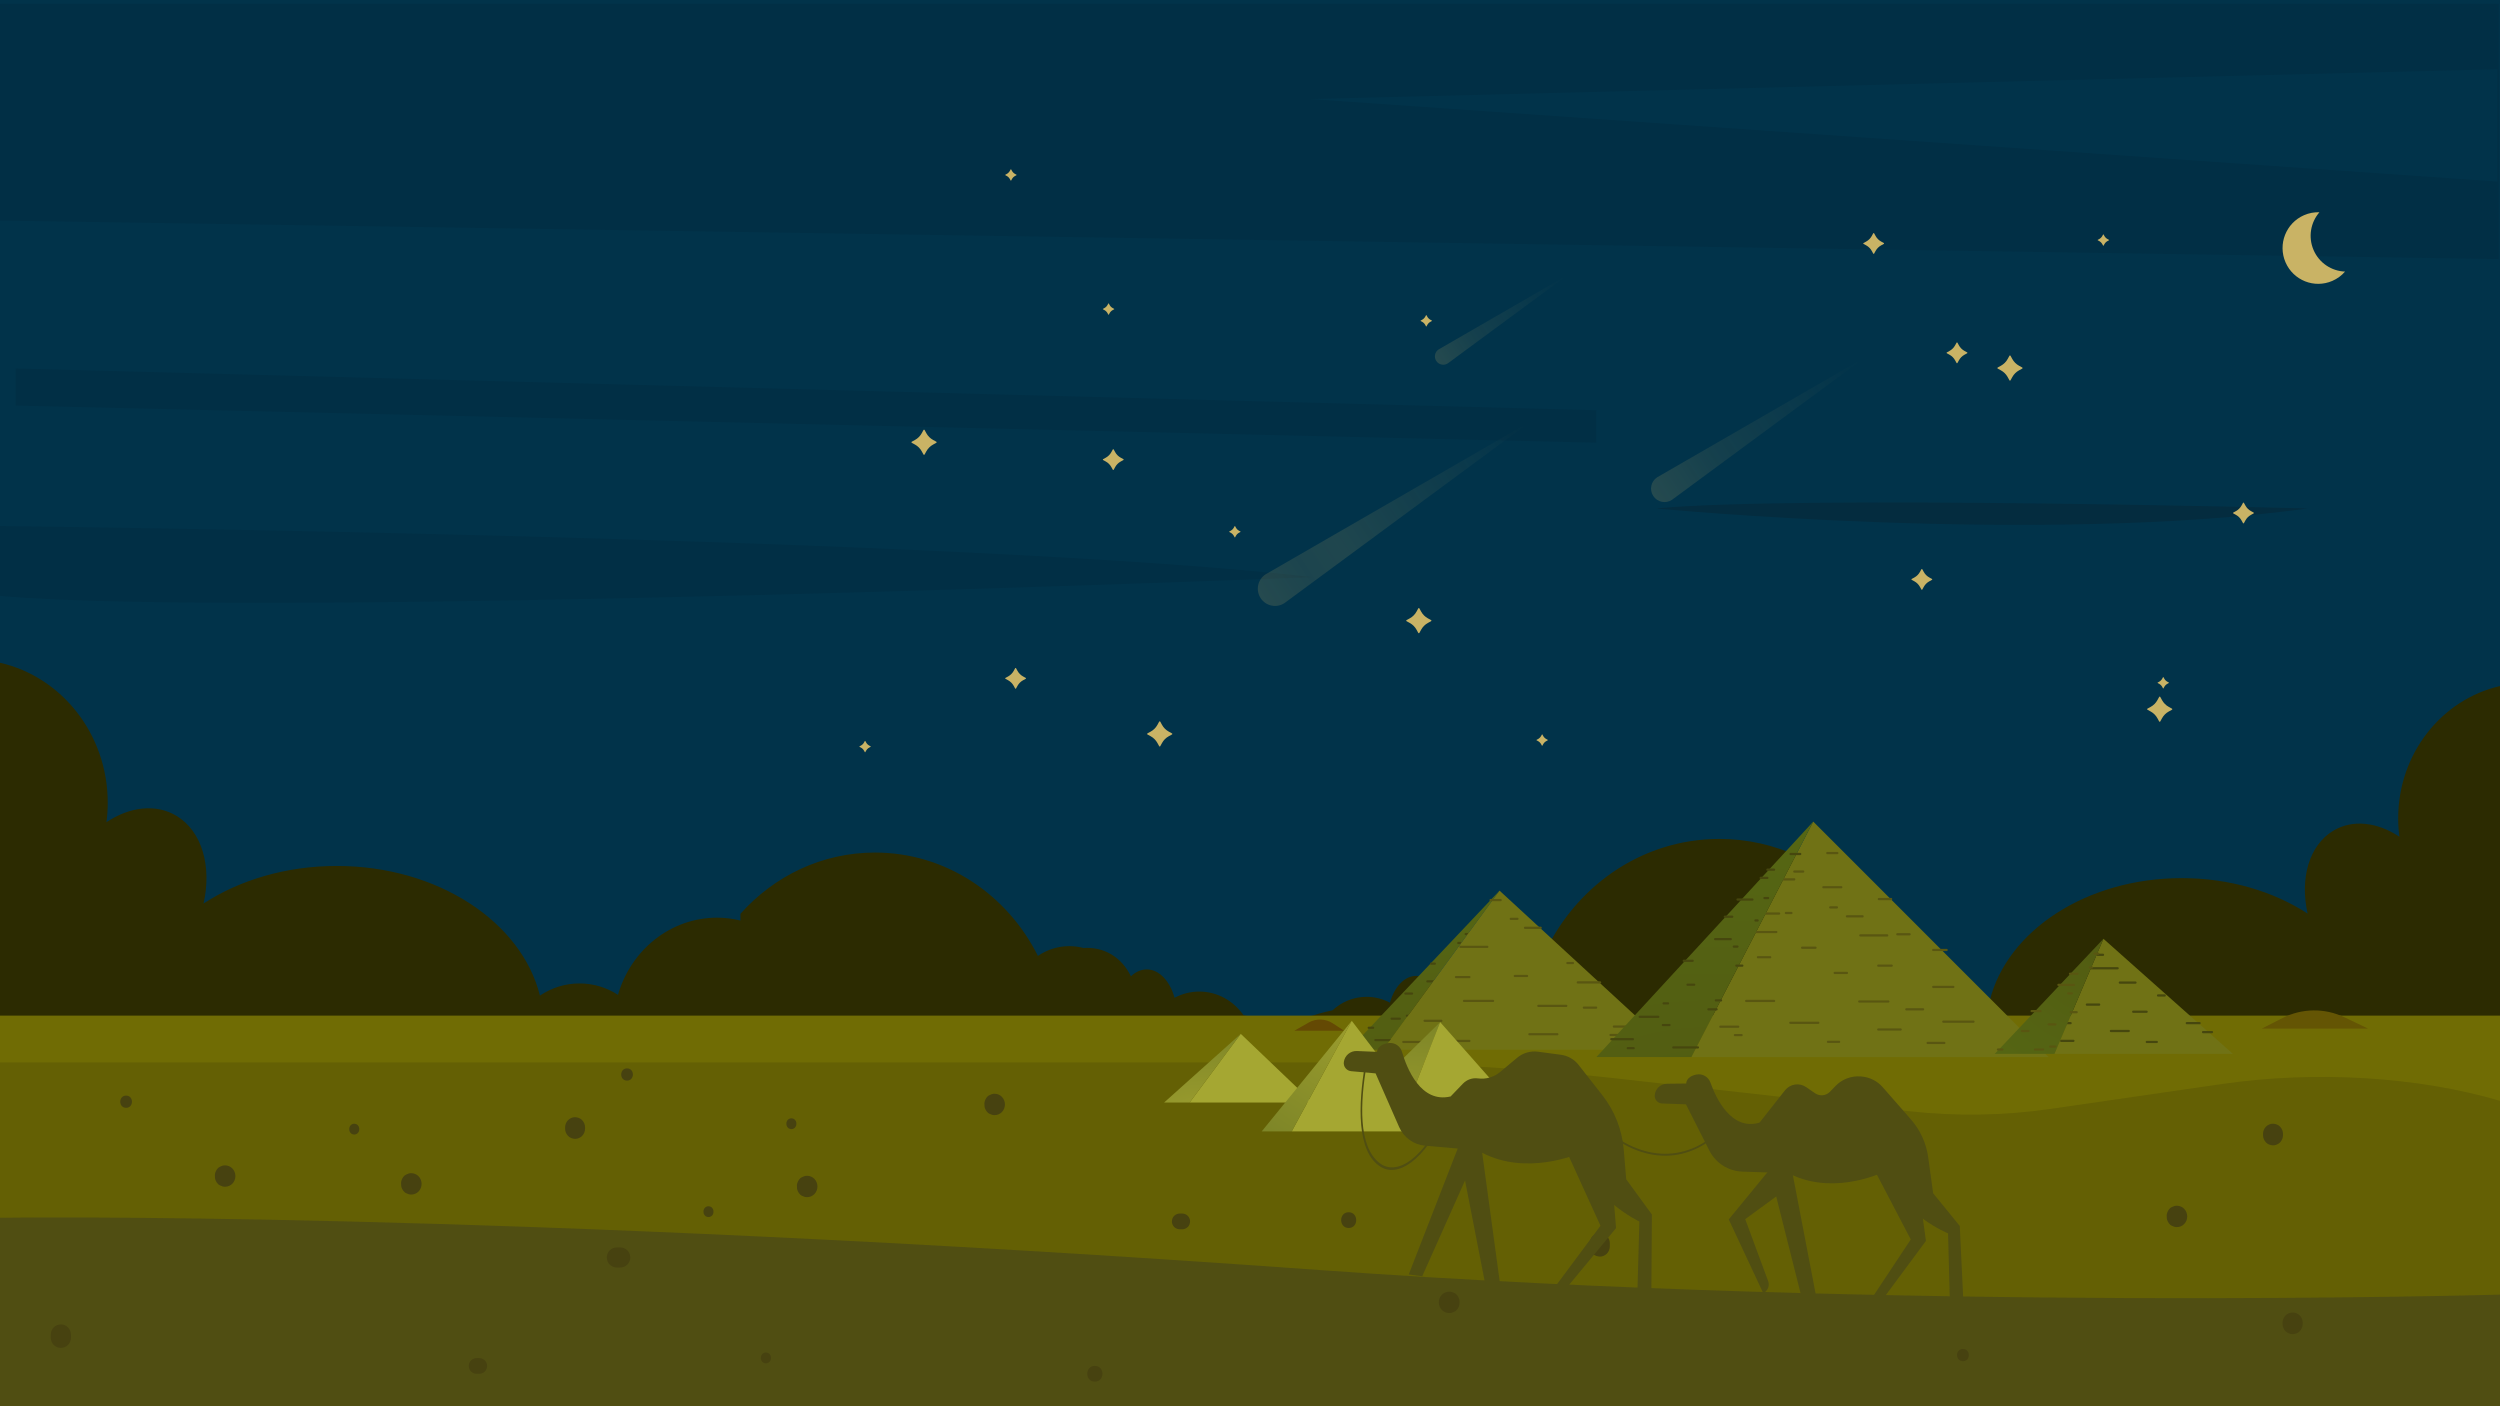 <svg width="1920" height="1080" fill="none" xmlns="http://www.w3.org/2000/svg">
<rect width="100%" height="100%" fill="#333333" stroke="none"/>
<g id="egypt_bg">
<g id="BACKGROUND Oficial">
<path id="bg_3" d="M1920 0H0V1077.01H1920V0Z" fill="url(#paint0_radial_84_234)"/>
<path id="bg_2" d="M1920 0H0V1077.01H1920V0Z" fill="url(#paint1_radial_84_234)"/>
<path id="bg_1" d="M1920 0H0V1077.01H1920V0Z" fill="#01334A"/>
</g>
<g id="OBJECTS">
<path id="fum" d="M1841.8 628.546C1841.8 633.331 1842.13 638.02 1842.74 642.617C1825.93 631.446 1806.89 628.996 1791.86 638.059C1773.22 649.307 1766.18 675.022 1772.27 701.661C1746.14 684.666 1712.42 674.399 1675.59 674.399C1602.36 674.399 1541.41 714.906 1528.11 768.503C1519.83 762.925 1509.95 759.667 1499.36 759.667C1489.12 759.667 1479.55 762.702 1471.45 767.937C1465.12 745.853 1449.76 727.873 1429.86 718.653V694.072C1402.61 663.451 1363.7 644.294 1320.52 644.294C1259.99 644.294 1207.89 681.95 1184.42 736.071C1166.52 721.399 1144.88 717.133 1128.24 727.181C1119.73 732.316 1113.69 740.514 1110.22 750.442C1107.83 753.843 1105.89 757.609 1104.51 761.663C1100.49 754.224 1094.44 749.473 1087.66 749.473C1078.62 749.473 1070.83 757.97 1067.48 770.065C1062.08 767.183 1055.97 765.56 1049.5 765.56C1039.46 765.56 1030.32 769.495 1023.33 775.935C1009.25 778.835 996.205 783.682 984.701 790.091C975.6 785.54 965.612 781.963 954.949 779.593C947.322 768.66 935.011 761.525 921.08 761.525C914.237 761.525 907.774 763.24 902.053 766.291C898.508 753.493 890.272 744.503 880.698 744.503C876.24 744.503 872.078 746.449 868.545 749.815C865.143 742.81 860.193 737.009 853.719 733.101C847.118 729.116 839.683 727.542 832.03 728.05C828.571 727.138 824.949 726.642 821.217 726.642C812.324 726.642 804.056 729.416 797.125 734.147C773.555 686.99 726.404 654.761 671.991 654.761C631.18 654.761 594.408 672.868 568.657 701.804V706.962C562.908 705.581 556.952 704.769 550.801 704.769C514.828 704.769 484.438 729.747 474.619 764.033C466.041 758.49 455.918 755.281 445.09 755.281C433.881 755.281 423.432 758.728 414.662 764.629C400.592 707.916 336.095 665.059 258.616 665.059C219.648 665.059 183.959 675.922 156.315 693.906C162.758 665.717 155.305 638.509 135.59 626.607C119.689 617.021 99.54 619.61 81.75 631.431C82.399 626.568 82.74 621.602 82.74 616.54C82.74 563.835 47.316 519.778 0 508.996V834.998H568.653H1429.85H1920V526.895C1875.28 537.096 1841.8 578.73 1841.8 628.546Z" fill="#2C2B01"/>
<path id="atreia_duna" d="M1920 779.998H0V1080H1920V779.998Z" fill="#706C04"/>
<path id="adoua_duna" d="M0 815.998H1023.97C1095.79 815.998 1167.34 819.943 1237.03 827.744L1466.23 853.404C1501.79 857.385 1539.12 856.81 1573.99 851.747L1706.45 832.512C1778.32 822.073 1856.89 826.834 1920 845.448V1078H0V815.998Z" fill="#646004"/>
<path id="Vector" d="M756.29 845.737C756.868 843.934 758.029 841.924 759.814 841.11C761.335 840.415 762.166 839.99 763.887 839.998C765.938 840.009 767.927 840.841 769.386 842.299C770.944 843.855 771.785 846.007 771.794 848.21C771.802 850.409 770.947 852.574 769.397 854.124C767.941 855.58 765.952 856.416 763.897 856.427C762.12 856.435 761.404 856.002 759.822 855.319C758.182 854.611 756.747 852.338 756.298 850.691C756.13 850.074 756.075 849.382 756.073 848.68C755.937 847.699 755.982 846.696 756.29 845.737Z" fill="#474210"/>
<path id="Vector_2" d="M1664.29 931.738C1664.87 929.934 1666.03 927.924 1667.81 927.111C1669.33 926.415 1670.17 925.99 1671.89 925.999C1673.94 926.009 1675.93 926.842 1677.39 928.3C1678.94 929.855 1679.79 932.008 1679.79 934.211C1679.8 936.41 1678.95 938.575 1677.4 940.125C1675.94 941.581 1673.95 942.417 1671.9 942.427C1670.12 942.436 1669.4 942.002 1667.82 941.319C1666.18 940.612 1664.75 938.339 1664.3 936.692C1664.13 936.074 1664.07 935.382 1664.07 934.68C1663.94 933.699 1663.98 932.696 1664.29 931.738Z" fill="#474210"/>
<g id="piramida_2">
<path id="Vector_3" d="M1151.64 683.997L1062.28 806.211H1036L1151.64 683.997Z" fill="url(#paint2_radial_84_234)"/>
<g id="Group">
<path id="Vector_4" d="M1128.51 716.493H1125.64C1124.54 716.493 1124.53 718.194 1125.64 718.194H1128.51C1129.62 718.194 1129.62 716.493 1128.51 716.493Z" fill="#46470E"/>
<path id="Vector_5" d="M1100.81 752.853H1096.22C1095.11 752.853 1095.11 754.555 1096.22 754.555H1100.81C1101.91 754.555 1101.91 752.853 1100.81 752.853Z" fill="#46470E"/>
<path id="Vector_6" d="M1068.3 797.952H1056.26C1055.15 797.952 1055.15 799.653 1056.26 799.653H1068.3C1069.41 799.655 1069.41 797.952 1068.3 797.952Z" fill="#46470E"/>
<path id="Vector_7" d="M1101.95 739.233H1099.09C1097.98 739.233 1097.98 740.935 1099.09 740.935H1101.95C1103.06 740.935 1103.06 739.233 1101.95 739.233Z" fill="#46470E"/>
<path id="Vector_8" d="M1121.66 723.343H1119.94C1118.83 723.343 1118.83 725.045 1119.94 725.045H1121.66C1122.77 725.045 1122.77 723.343 1121.66 723.343Z" fill="#46470E"/>
<path id="Vector_9" d="M1084.46 762.216H1079.3C1078.19 762.216 1078.19 763.918 1079.3 763.918H1084.46C1085.57 763.918 1085.57 762.216 1084.46 762.216Z" fill="#46470E"/>
<path id="Vector_10" d="M1054.6 788.487H1051.16C1050.05 788.487 1050.05 790.189 1051.16 790.189H1054.6C1055.7 790.191 1055.71 788.487 1054.6 788.487Z" fill="#46470E"/>
<path id="Vector_11" d="M1075.05 781.511H1068.74C1067.64 781.511 1067.63 783.213 1068.74 783.213H1075.05C1076.16 783.213 1076.16 781.511 1075.05 781.511Z" fill="#46470E"/>
<path id="Vector_12" d="M1084.49 779.24H1080.47C1079.37 779.24 1079.36 780.942 1080.47 780.942H1084.49C1085.59 780.943 1085.6 779.24 1084.49 779.24Z" fill="#46470E"/>
</g>
<path id="Vector_13" d="M1151.64 683.997L1284.37 806.211H1062.28L1151.64 683.997Z" fill="#707215"/>
<g id="Group_2">
<path id="Vector_14" d="M1163.35 748.685H1172.81C1173.92 748.685 1173.92 750.406 1172.81 750.406H1163.35C1162.24 750.406 1162.24 748.685 1163.35 748.685Z" fill="#595611"/>
<path id="Vector_15" d="M1121.63 726.315H1142.28C1143.39 726.315 1143.39 728.036 1142.28 728.036H1121.63C1120.52 728.036 1120.52 726.315 1121.63 726.315Z" fill="#595611"/>
<path id="Vector_16" d="M1171.2 711.688H1183.25C1184.36 711.688 1184.36 713.409 1183.25 713.409H1171.2C1170.1 713.409 1170.09 711.688 1171.2 711.688Z" fill="#595611"/>
<path id="Vector_17" d="M1144.77 690.393H1152.52C1153.62 690.393 1153.63 692.114 1152.52 692.114H1144.77C1143.67 692.114 1143.66 690.393 1144.77 690.393Z" fill="#595611"/>
<path id="Vector_18" d="M1216.39 772.991H1225.85C1226.96 772.991 1226.96 774.712 1225.85 774.712H1216.39C1215.28 774.712 1215.28 772.991 1216.39 772.991Z" fill="#595611"/>
<path id="Vector_19" d="M1181.43 771.656H1202.94C1204.04 771.656 1204.05 773.377 1202.94 773.377H1181.43C1180.32 773.377 1180.32 771.656 1181.43 771.656Z" fill="#595611"/>
<path id="Vector_20" d="M1174.54 793.426H1196.05C1197.16 793.426 1197.16 795.147 1196.05 795.147H1174.54C1173.44 795.147 1173.44 793.426 1174.54 793.426Z" fill="#595611"/>
<path id="Vector_21" d="M1111.31 798.588H1128.51C1129.62 798.588 1129.62 800.309 1128.51 800.309H1111.31C1110.2 800.309 1110.2 798.588 1111.31 798.588Z" fill="#595611"/>
<path id="Vector_22" d="M1094.07 783.101H1106.97C1108.08 783.101 1108.08 784.822 1106.97 784.822H1094.07C1092.96 784.822 1092.96 783.101 1094.07 783.101Z" fill="#595611"/>
<path id="Vector_23" d="M1124.33 767.829H1146.7C1147.8 767.829 1147.81 769.55 1146.7 769.55H1124.33C1123.22 769.55 1123.22 767.829 1124.33 767.829Z" fill="#595611"/>
<path id="Vector_24" d="M1118.19 749.546H1128.51C1129.62 749.546 1129.62 751.266 1128.51 751.266H1118.19C1117.08 751.266 1117.08 749.546 1118.19 749.546Z" fill="#595611"/>
<path id="Vector_25" d="M1160.26 704.805H1165.42C1166.53 704.805 1166.53 706.526 1165.42 706.526H1160.26C1159.15 706.526 1159.15 704.805 1160.26 704.805Z" fill="#595611"/>
<path id="Vector_26" d="M1077.72 799.376H1090.63C1091.73 799.376 1091.74 801.097 1090.63 801.097H1077.72C1076.61 801.097 1076.61 799.376 1077.72 799.376Z" fill="#595611"/>
<path id="Vector_27" d="M1211.68 753.632H1228.89C1230 753.632 1230 755.353 1228.89 755.353H1211.68C1210.58 755.353 1210.58 753.632 1211.68 753.632Z" fill="#595611"/>
<path id="Vector_28" d="M1203.73 738.749H1208.03C1209.14 738.749 1209.14 740.47 1208.03 740.47H1203.73C1202.62 740.47 1202.62 738.749 1203.73 738.749Z" fill="#595611"/>
<path id="Vector_29" d="M1239.44 787.546H1253.21C1254.32 787.546 1254.32 789.267 1253.21 789.267H1239.44C1238.34 789.267 1238.34 787.546 1239.44 787.546Z" fill="#595611"/>
<path id="Vector_30" d="M1236.86 793.999H1242.03C1243.13 793.999 1243.14 795.72 1242.03 795.72H1236.86C1235.76 795.72 1235.76 793.999 1236.86 793.999Z" fill="#595611"/>
</g>
</g>
<g id="piramida_1">
<path id="Vector_31" d="M1298.97 811.833L1392.56 630.997L1573.36 811.833H1298.97Z" fill="#707215"/>
<g id="Group_3">
<path id="Vector_32" d="M1418.47 746.349H1409.01C1407.9 746.349 1407.9 748.069 1409.01 748.069H1418.47C1419.58 748.069 1419.58 746.349 1418.47 746.349Z" fill="#595611"/>
<path id="Vector_33" d="M1449.39 717.525H1428.74C1427.63 717.525 1427.63 719.246 1428.74 719.246H1449.39C1450.49 719.246 1450.5 717.525 1449.39 717.525Z" fill="#595611"/>
<path id="Vector_34" d="M1466.59 716.665H1457.13C1456.02 716.665 1456.02 718.386 1457.13 718.386H1466.59C1467.7 718.386 1467.7 716.665 1466.59 716.665Z" fill="#595611"/>
<path id="Vector_35" d="M1430.49 702.898H1418.44C1417.34 702.898 1417.33 704.619 1418.44 704.619H1430.49C1431.59 704.619 1431.6 702.898 1430.49 702.898Z" fill="#595611"/>
<path id="Vector_36" d="M1452.4 689.619H1442.93C1441.83 689.619 1441.82 691.34 1442.93 691.34H1452.4C1453.5 691.34 1453.51 689.619 1452.4 689.619Z" fill="#595611"/>
<path id="Vector_37" d="M1414.11 680.528H1400.34C1399.24 680.528 1399.23 682.249 1400.34 682.249H1414.11C1415.22 682.249 1415.22 680.528 1414.11 680.528Z" fill="#595611"/>
<path id="Vector_38" d="M1411.1 654.286H1403.36C1402.25 654.286 1402.25 656.007 1403.36 656.007H1411.1C1412.21 656.007 1412.21 654.286 1411.1 654.286Z" fill="#595611"/>
<path id="Vector_39" d="M1359.53 734.303H1350.07C1348.96 734.303 1348.96 736.024 1350.07 736.024H1359.53C1360.64 736.024 1360.64 734.303 1359.53 734.303Z" fill="#595611"/>
<path id="Vector_40" d="M1362.55 767.858H1341.04C1339.93 767.858 1339.93 769.579 1341.04 769.579H1362.55C1363.65 769.579 1363.65 767.858 1362.55 767.858Z" fill="#595611"/>
<path id="Vector_41" d="M1396.47 784.636H1374.96C1373.86 784.636 1373.85 786.357 1374.96 786.357H1396.47C1397.58 786.357 1397.58 784.636 1396.47 784.636Z" fill="#595611"/>
<path id="Vector_42" d="M1459.71 789.799H1442.5C1441.4 789.799 1441.39 791.519 1442.5 791.519H1459.71C1460.82 791.519 1460.82 789.799 1459.71 789.799Z" fill="#595611"/>
<path id="Vector_43" d="M1476.95 774.311H1464.04C1462.94 774.311 1462.93 776.032 1464.04 776.032H1476.95C1478.06 776.032 1478.06 774.311 1476.95 774.311Z" fill="#595611"/>
<path id="Vector_44" d="M1450.28 768.289H1427.91C1426.8 768.289 1426.8 770.009 1427.91 770.009H1450.28C1451.38 770.009 1451.39 768.289 1450.28 768.289Z" fill="#595611"/>
<path id="Vector_45" d="M1500.18 757.103H1484.69C1483.59 757.103 1483.58 758.824 1484.69 758.824H1500.18C1501.29 758.824 1501.29 757.103 1500.18 757.103Z" fill="#595611"/>
<path id="Vector_46" d="M1495.02 728.71H1484.69C1483.59 728.71 1483.58 730.431 1484.69 730.431H1495.02C1496.12 730.431 1496.13 728.71 1495.02 728.71Z" fill="#595611"/>
<path id="Vector_47" d="M1452.83 740.756H1442.5C1441.4 740.756 1441.39 742.477 1442.5 742.477H1452.83C1453.94 742.477 1453.94 740.756 1452.83 740.756Z" fill="#595611"/>
<path id="Vector_48" d="M1410.76 696.015H1405.59C1404.49 696.015 1404.48 697.736 1405.59 697.736H1410.76C1411.86 697.736 1411.87 696.015 1410.76 696.015Z" fill="#595611"/>
<path id="Vector_49" d="M1515.67 783.776H1492.44C1491.33 783.776 1491.33 785.497 1492.44 785.497H1515.67C1516.77 785.497 1516.78 783.776 1515.67 783.776Z" fill="#595611"/>
<path id="Vector_50" d="M1493.3 800.123H1480.39C1479.28 800.123 1479.28 801.844 1480.39 801.844H1493.3C1494.4 801.844 1494.41 800.123 1493.3 800.123Z" fill="#595611"/>
<path id="Vector_51" d="M1412.48 799.263H1403.87C1402.77 799.263 1402.76 800.984 1403.87 800.984H1412.48C1413.58 800.984 1413.59 799.263 1412.48 799.263Z" fill="#595611"/>
<path id="Vector_52" d="M1364.24 714.944H1347.03C1345.92 714.944 1345.92 716.665 1347.03 716.665H1364.24C1365.34 716.665 1365.35 714.944 1364.24 714.944Z" fill="#595611"/>
<path id="Vector_53" d="M1366.39 700.747H1353.05C1351.95 700.747 1351.94 702.468 1353.05 702.468H1366.39C1367.49 702.468 1367.5 700.747 1366.39 700.747Z" fill="#595611"/>
<path id="Vector_54" d="M1375.85 700.317H1371.55C1370.44 700.317 1370.44 702.038 1371.55 702.038H1375.85C1376.96 702.038 1376.96 700.317 1375.85 700.317Z" fill="#595611"/>
<path id="Vector_55" d="M1378 674.505H1368.11C1367 674.505 1367 676.226 1368.11 676.226H1378C1379.11 676.226 1379.11 674.505 1378 674.505Z" fill="#595611"/>
<path id="Vector_56" d="M1384.89 668.483H1378C1376.9 668.483 1376.89 670.203 1378 670.203H1384.89C1385.99 670.203 1386 668.483 1384.89 668.483Z" fill="#595611"/>
<path id="Vector_57" d="M1334.98 787.648H1321.22C1320.11 787.648 1320.11 789.368 1321.22 789.368H1334.98C1336.09 789.368 1336.09 787.648 1334.98 787.648Z" fill="#595611"/>
<path id="Vector_58" d="M1337.57 794.101H1332.4C1331.3 794.101 1331.29 795.822 1332.4 795.822H1337.57C1338.67 795.822 1338.67 794.101 1337.57 794.101Z" fill="#595611"/>
<path id="Vector_59" d="M1394.32 726.99H1384C1382.89 726.99 1382.89 728.71 1384 728.71H1394.32C1395.43 728.71 1395.43 726.99 1394.32 726.99Z" fill="#595611"/>
</g>
<path id="Vector_60" d="M1392.56 630.997L1298.97 811.833H1226L1392.56 630.997Z" fill="url(#paint3_radial_84_234)"/>
<g id="Group_4">
<path id="Vector_61" d="M1345.88 689.992H1334.41C1333.3 689.992 1333.3 691.713 1334.41 691.713H1345.88C1346.99 691.713 1346.99 689.992 1345.88 689.992Z" fill="#46470E"/>
<path id="Vector_62" d="M1357.93 688.845H1355.06C1353.95 688.845 1353.95 690.565 1355.06 690.565H1357.93C1359.04 690.565 1359.04 688.845 1357.93 688.845Z" fill="#46470E"/>
<path id="Vector_63" d="M1357.35 673.357H1352.19C1351.09 673.357 1351.08 675.078 1352.19 675.078H1357.35C1358.46 675.078 1358.46 673.357 1357.35 673.357Z" fill="#46470E"/>
<path id="Vector_64" d="M1362.52 667.049H1357.35C1356.25 667.049 1356.24 668.77 1357.35 668.77H1362.52C1363.62 668.77 1363.63 667.049 1362.52 667.049Z" fill="#46470E"/>
<path id="Vector_65" d="M1382.59 655.003H1375.14C1374.03 655.003 1374.03 656.724 1375.14 656.724H1382.59C1383.7 656.724 1383.7 655.003 1382.59 655.003Z" fill="#46470E"/>
<path id="Vector_66" d="M1338.11 740.756H1333.52C1332.41 740.756 1332.41 742.477 1333.52 742.477H1338.11C1339.22 742.477 1339.22 740.756 1338.11 740.756Z" fill="#46470E"/>
<path id="Vector_67" d="M1301.17 755.383H1296.01C1294.9 755.383 1294.9 757.103 1296.01 757.103H1301.17C1302.28 757.103 1302.28 755.383 1301.17 755.383Z" fill="#46470E"/>
<path id="Vector_68" d="M1329.25 720.394H1317.2C1316.1 720.394 1316.09 722.114 1317.2 722.114H1329.25C1330.36 722.114 1330.36 720.394 1329.25 720.394Z" fill="#46470E"/>
<path id="Vector_69" d="M1334.41 726.129H1331.54C1330.44 726.129 1330.43 727.85 1331.54 727.85H1334.41C1335.52 727.85 1335.52 726.129 1334.41 726.129Z" fill="#46470E"/>
<path id="Vector_70" d="M1330.39 703.186H1324.66C1323.55 703.186 1323.55 704.906 1324.66 704.906H1330.39C1331.5 704.906 1331.5 703.186 1330.39 703.186Z" fill="#46470E"/>
<path id="Vector_71" d="M1349.9 706.052H1348.18C1347.07 706.052 1347.07 707.773 1348.18 707.773H1349.9C1351 707.773 1351.01 706.052 1349.9 706.052Z" fill="#46470E"/>
<path id="Vector_72" d="M1300 737.027H1293.11C1292.01 737.027 1292 738.748 1293.11 738.748H1300C1301.1 738.748 1301.1 737.027 1300 737.027Z" fill="#46470E"/>
<path id="Vector_73" d="M1273.61 780.047H1259.27C1258.16 780.047 1258.16 781.768 1259.27 781.768H1273.61C1274.72 781.768 1274.72 780.047 1273.61 780.047Z" fill="#46470E"/>
<path id="Vector_74" d="M1282.21 786.357H1277.05C1275.94 786.357 1275.94 788.078 1277.05 788.078H1282.21C1283.32 788.078 1283.32 786.357 1282.21 786.357Z" fill="#46470E"/>
<path id="Vector_75" d="M1281.07 769.722H1277.63C1276.52 769.722 1276.52 771.443 1277.63 771.443H1281.07C1282.17 771.443 1282.18 769.722 1281.07 769.722Z" fill="#46470E"/>
<path id="Vector_76" d="M1254.11 797.255H1237.47C1236.37 797.255 1236.36 798.976 1237.47 798.976H1254.11C1255.21 798.976 1255.22 797.255 1254.11 797.255Z" fill="#46470E"/>
<path id="Vector_77" d="M1254.68 804.138H1250.09C1248.98 804.138 1248.98 805.859 1250.09 805.859H1254.68C1255.79 805.859 1255.79 804.138 1254.68 804.138Z" fill="#46470E"/>
<path id="Vector_78" d="M1304.01 803.565H1285.08C1283.98 803.565 1283.97 805.286 1285.08 805.286H1304.01C1305.12 805.286 1305.12 803.565 1304.01 803.565Z" fill="#46470E"/>
<path id="Vector_79" d="M1318.35 774.311H1312.04C1310.93 774.311 1310.93 776.032 1312.04 776.032H1318.35C1319.46 776.032 1319.46 774.311 1318.35 774.311Z" fill="#46470E"/>
<path id="Vector_80" d="M1321.79 767.428H1317.78C1316.67 767.428 1316.67 769.149 1317.78 769.149H1321.79C1322.9 769.149 1322.9 767.428 1321.79 767.428Z" fill="#46470E"/>
</g>
</g>
<g id="piramida_3">
<path id="Vector_81" d="M1615.45 720.997L1577.81 809.362H1714.83L1615.45 720.997Z" fill="#707215"/>
<g id="Group_5">
<path id="Vector_82" d="M1582.94 800.233H1592.41C1593.51 800.233 1593.52 798.512 1592.41 798.512H1582.94C1581.84 798.512 1581.83 800.233 1582.94 800.233Z" fill="#46470E"/>
<path id="Vector_83" d="M1605.71 744.481H1626.36C1627.47 744.481 1627.47 742.76 1626.36 742.76H1605.71C1604.61 742.76 1604.6 744.481 1605.71 744.481Z" fill="#46470E"/>
<path id="Vector_84" d="M1628.02 755.492H1640.07C1641.18 755.492 1641.18 753.771 1640.07 753.771H1628.02C1626.92 753.771 1626.91 755.492 1628.02 755.492Z" fill="#46470E"/>
<path id="Vector_85" d="M1602.7 772.385H1612.17C1613.27 772.385 1613.28 770.665 1612.17 770.665H1602.7C1601.6 770.665 1601.59 772.385 1602.7 772.385Z" fill="#46470E"/>
<path id="Vector_86" d="M1621.14 792.663H1634.91C1636.01 792.663 1636.02 790.943 1634.91 790.943H1621.14C1620.03 790.943 1620.03 792.663 1621.14 792.663Z" fill="#46470E"/>
<path id="Vector_87" d="M1648.7 801.093H1656.45C1657.55 801.093 1657.56 799.373 1656.45 799.373H1648.7C1647.6 799.373 1647.6 801.093 1648.7 801.093Z" fill="#46470E"/>
<path id="Vector_88" d="M1657.37 765.387H1662.53C1663.63 765.387 1663.64 763.666 1662.53 763.666H1657.37C1656.26 763.666 1656.26 765.387 1657.37 765.387Z" fill="#46470E"/>
<path id="Vector_89" d="M1610.85 734.156H1615.15C1616.25 734.156 1616.26 732.435 1615.15 732.435H1610.85C1609.74 732.435 1609.74 734.156 1610.85 734.156Z" fill="#46470E"/>
<path id="Vector_90" d="M1679.43 786.64H1689.33C1690.43 786.64 1690.44 784.92 1689.33 784.92H1679.43C1678.33 784.92 1678.32 786.64 1679.43 786.64Z" fill="#46470E"/>
<path id="Vector_91" d="M1691.94 793.524H1698.82C1699.93 793.524 1699.93 791.803 1698.82 791.803H1691.94C1690.83 791.803 1690.83 793.524 1691.94 793.524Z" fill="#46470E"/>
<path id="Vector_92" d="M1585.09 786.64H1590.26C1591.36 786.64 1591.37 784.92 1590.26 784.92H1585.09C1583.99 784.92 1583.98 786.64 1585.09 786.64Z" fill="#46470E"/>
<path id="Vector_93" d="M1638.29 777.863H1648.62C1649.72 777.863 1649.73 776.142 1648.62 776.142H1638.29C1637.18 776.142 1637.18 777.863 1638.29 777.863Z" fill="#46470E"/>
</g>
<path id="Vector_94" d="M1615.45 720.997L1577.81 809.362H1532L1615.45 720.997Z" fill="url(#paint4_radial_84_234)"/>
<g id="Group_6">
<path id="Vector_95" d="M1611.45 731.575H1608.58C1607.47 731.575 1607.47 733.277 1608.58 733.277H1611.45C1612.56 733.277 1612.56 731.575 1611.45 731.575Z" fill="#595611"/>
<path id="Vector_96" d="M1594.9 776.519H1590.31C1589.2 776.519 1589.2 778.221 1590.31 778.221H1594.9C1596.01 778.221 1596.01 776.519 1594.9 776.519Z" fill="#595611"/>
<path id="Vector_97" d="M1557.96 790.989H1552.8C1551.69 790.989 1551.69 792.691 1552.8 792.691H1557.96C1559.07 792.691 1559.07 790.989 1557.96 790.989Z" fill="#595611"/>
<path id="Vector_98" d="M1592.89 755.522H1580.85C1579.74 755.522 1579.74 757.224 1580.85 757.224H1592.89C1594 757.224 1594 755.522 1592.89 755.522Z" fill="#595611"/>
<path id="Vector_99" d="M1591.2 762.047H1588.33C1587.23 762.047 1587.22 763.749 1588.33 763.749H1591.2C1592.31 763.749 1592.31 762.047 1591.2 762.047Z" fill="#595611"/>
<path id="Vector_100" d="M1595.47 747.009H1589.74C1588.63 747.009 1588.63 748.711 1589.74 748.711H1595.47C1596.58 748.711 1596.58 747.009 1595.47 747.009Z" fill="#595611"/>
<path id="Vector_101" d="M1606.69 742.186H1604.97C1603.86 742.186 1603.86 743.887 1604.97 743.887H1606.69C1607.8 743.887 1607.8 742.186 1606.69 742.186Z" fill="#595611"/>
<path id="Vector_102" d="M1567.17 775.667H1560.28C1559.18 775.667 1559.17 777.369 1560.28 777.369H1567.17C1568.28 777.369 1568.28 775.667 1567.17 775.667Z" fill="#595611"/>
<path id="Vector_103" d="M1578.55 785.882H1573.39C1572.28 785.882 1572.28 787.584 1573.39 787.584H1578.55C1579.66 787.584 1579.66 785.882 1578.55 785.882Z" fill="#595611"/>
<path id="Vector_104" d="M1537.86 805.175H1534.41C1533.31 805.175 1533.3 806.877 1534.41 806.877H1537.86C1538.96 806.879 1538.97 805.175 1537.86 805.175Z" fill="#595611"/>
<path id="Vector_105" d="M1569.15 805.175H1562.84C1561.73 805.175 1561.73 806.877 1562.84 806.877H1569.15C1570.25 806.879 1570.26 805.175 1569.15 805.175Z" fill="#595611"/>
<path id="Vector_106" d="M1578.58 802.906H1574.57C1573.46 802.906 1573.46 804.607 1574.57 804.607H1578.58C1579.69 804.609 1579.69 802.906 1578.58 802.906Z" fill="#595611"/>
</g>
</g>
<g id="cort_3">
<path id="Vector_107" d="M1041 848.815L1106.05 784.998L1080.89 848.815H1041Z" fill="url(#paint5_radial_84_234)"/>
<path id="Vector_108" d="M1106.05 784.998L1162.5 848.815H1080.89L1106.05 784.998Z" fill="#A5A732"/>
</g>
<path id="prima_duna" d="M1920 994.258V1080H0V935.235C0 935.235 374.815 929.424 1014.22 975.446C1461.22 1007.62 1920 994.258 1920 994.258Z" fill="#504E12"/>
<path id="Vector_109" d="M1737 789.991L1753 781.838C1767.86 774.266 1785.4 774.046 1800.45 781.242L1818.74 789.991H1737Z" fill="#645504"/>
<path id="Vector_110" d="M994 791.619L1005.06 785.319C1010.84 782.029 1017.98 782.251 1023.54 785.892L1032.29 791.617H994V791.619Z" fill="#644904"/>
<g id="cort_2">
<path id="Vector_111" d="M913.636 846.771H1008.13L952.907 793.998L913.636 846.771Z" fill="#A5A732"/>
<path id="Vector_112" d="M952.908 793.998L913.636 846.771H894L952.908 793.998Z" fill="url(#paint6_radial_84_234)"/>
</g>
<g id="cort_1">
<path id="Vector_113" d="M992.053 868.898H1103L1038.16 783.998L992.053 868.898Z" fill="#A5A732"/>
<path id="Vector_114" d="M1038.16 783.998L992.053 868.898H969L1038.16 783.998Z" fill="url(#paint7_radial_84_234)"/>
</g>
<path id="Vector_115" d="M0 2.992V169.422L1919 198.993V2.992H0ZM1006.27 76.076L1918.03 53.185V139.453L1006.27 76.076Z" fill="#012F45"/>
<path id="Vector_116" d="M1772.5 390.495C1772.5 390.495 1380.18 380.17 1271.78 390.495C1271.78 390.495 1566.02 418.886 1772.5 390.495Z" fill="#042C3F"/>
<path id="Vector_117" d="M0 403.995C0 403.995 739.74 412.219 1008 443.247C1008 443.247 196.339 475.41 0 457.644V403.995Z" fill="#012F45"/>
<g id="Group_7">
<g id="Group_8">
<path id="Vector_118" d="M1120.66 997.738C1120.07 995.935 1118.9 993.925 1117.1 993.111C1115.56 992.416 1114.72 991.991 1112.98 991.999C1110.91 992.01 1108.9 992.843 1107.43 994.3C1105.86 995.856 1105.01 998.008 1105 1000.21C1104.99 1002.41 1105.86 1004.57 1107.42 1006.13C1108.89 1007.58 1110.9 1008.42 1112.98 1008.43C1114.77 1008.44 1115.49 1008 1117.09 1007.32C1118.75 1006.61 1120.19 1004.34 1120.65 1002.69C1120.82 1002.07 1120.87 1001.38 1120.88 1000.68C1121.01 999.7 1120.97 998.698 1120.66 997.738Z" fill="#474210"/>
<path id="Vector_119" d="M590.953 1039.86C590.282 1039.19 589.181 1038.68 588.216 1038.72C587.214 1038.77 586.177 1039.1 585.478 1039.86C584.783 1040.61 584.344 1041.55 584.344 1042.6V1043.17C584.344 1044.16 584.776 1045.2 585.478 1045.91C586.149 1046.58 587.252 1047.08 588.216 1047.04C589.217 1047 590.255 1046.67 590.953 1045.91C591.649 1045.15 592.087 1044.22 592.087 1043.17V1042.6C592.087 1041.6 591.655 1040.56 590.953 1039.86Z" fill="#474210"/>
<path id="Vector_120" d="M1766.22 1010.27C1764.88 1008.93 1762.67 1007.92 1760.74 1008C1758.74 1008.09 1756.66 1008.75 1755.27 1010.27C1753.88 1011.79 1753 1013.65 1753 1015.75V1016.9C1753 1018.88 1753.86 1020.97 1755.27 1022.37C1756.61 1023.72 1758.81 1024.73 1760.74 1024.64C1762.75 1024.55 1764.82 1023.89 1766.22 1022.37C1767.61 1020.86 1768.49 1018.99 1768.49 1016.9V1015.75C1768.49 1013.76 1767.62 1011.68 1766.22 1010.27Z" fill="#474210"/>
<path id="Vector_121" d="M840.844 1049C833.059 1049 833.045 1061.1 840.844 1061.1C848.63 1061.1 848.642 1049 840.844 1049Z" fill="#474210"/>
<path id="Vector_122" d="M1507.54 1036C1501.49 1036 1501.48 1045.4 1507.54 1045.4C1513.59 1045.4 1513.59 1036 1507.54 1036Z" fill="#474210"/>
<path id="Vector_123" d="M52.219 1019.4C50.875 1018.06 48.672 1017.05 46.743 1017.13C44.74 1017.22 42.663 1017.88 41.268 1019.4C39.877 1020.92 39 1022.78 39 1024.88V1027.46C39 1029.44 39.864 1031.53 41.268 1032.93C42.61 1034.28 44.815 1035.29 46.743 1035.2C48.746 1035.11 50.823 1034.46 52.219 1032.93C53.609 1031.42 54.487 1029.56 54.487 1027.46V1024.88C54.487 1022.89 53.623 1020.81 52.219 1019.4Z" fill="#474210"/>
<path id="Vector_124" d="M481.805 960.267C480.291 958.877 478.427 957.999 476.33 957.999H473.749C471.763 957.999 469.677 958.863 468.273 960.267C466.931 961.609 465.919 963.814 466.005 965.743C466.095 967.746 466.752 969.823 468.273 971.218C469.789 972.609 471.651 973.486 473.749 973.486H476.33C478.316 973.486 480.401 972.622 481.805 971.218C483.149 969.876 484.159 967.672 484.073 965.743C483.984 963.74 483.327 961.663 481.805 960.267Z" fill="#474210"/>
<path id="Vector_125" d="M372.349 1044.77C371.165 1043.69 369.711 1043 368.071 1043H366.054C364.504 1043 362.874 1043.67 361.776 1044.77C360.727 1045.82 359.937 1047.54 360.004 1049.05C360.075 1050.61 360.587 1052.24 361.776 1053.33C362.96 1054.42 364.414 1055.1 366.054 1055.1H368.071C369.621 1055.1 371.251 1054.43 372.349 1053.33C373.399 1052.28 374.188 1050.56 374.121 1049.05C374.051 1047.49 373.536 1045.86 372.349 1044.77Z" fill="#474210"/>
</g>
</g>
<g id="Group_9">
<g id="Group_10">
<path id="Vector_126" d="M308.29 906.738C308.868 904.934 310.029 902.924 311.814 902.11C313.335 901.415 314.166 900.99 315.887 900.999C317.938 901.009 319.927 901.842 321.386 903.3C322.944 904.855 323.785 907.008 323.794 909.21C323.802 911.41 322.947 913.574 321.397 915.125C319.941 916.581 317.952 917.417 315.897 917.427C314.12 917.436 313.404 917.002 311.822 916.319C310.182 915.612 308.747 913.339 308.298 911.692C308.13 911.074 308.075 910.382 308.073 909.68C307.937 908.699 307.982 907.696 308.29 906.738Z" fill="#474210"/>
<path id="Vector_127" d="M165.29 900.738C165.868 898.934 167.029 896.924 168.814 896.11C170.335 895.415 171.166 894.99 172.887 894.999C174.938 895.009 176.927 895.842 178.386 897.299C179.944 898.855 180.785 901.008 180.794 903.21C180.802 905.409 179.947 907.574 178.397 909.125C176.941 910.581 174.952 911.417 172.897 911.427C171.12 911.436 170.404 911.002 168.822 910.319C167.182 909.612 165.747 907.339 165.298 905.692C165.13 905.074 165.075 904.382 165.073 903.68C164.937 902.699 164.982 901.696 165.29 900.738Z" fill="#474210"/>
<path id="Vector_128" d="M612.29 908.738C612.868 906.934 614.029 904.924 615.814 904.11C617.335 903.415 618.166 902.99 619.887 902.999C621.938 903.009 623.927 903.842 625.386 905.3C626.944 906.855 627.785 909.008 627.794 911.21C627.802 913.41 626.947 915.574 625.397 917.125C623.941 918.581 621.952 919.417 619.897 919.427C618.12 919.436 617.404 919.002 615.822 918.319C614.182 917.612 612.747 915.339 612.298 913.692C612.13 913.074 612.075 912.382 612.073 911.68C611.937 910.699 611.982 909.696 612.29 908.738Z" fill="#474210"/>
<path id="Vector_129" d="M269.358 864.149C270.022 863.478 271.113 862.972 272.068 863.015C273.059 863.06 274.088 863.389 274.778 864.149C275.467 864.907 275.9 865.838 275.9 866.887V867.46C275.9 868.453 275.474 869.496 274.778 870.198C274.114 870.869 273.023 871.375 272.068 871.332C271.077 871.287 270.048 870.959 269.358 870.198C268.67 869.441 268.236 868.51 268.236 867.46V866.887C268.236 865.894 268.663 864.852 269.358 864.149Z" fill="#474210"/>
<path id="Vector_130" d="M605.076 859.989C605.74 859.318 606.831 858.812 607.786 858.855C608.777 858.899 609.806 859.228 610.496 859.989C611.185 860.746 611.618 861.677 611.618 862.727V863.3C611.618 864.292 611.19 865.335 610.496 866.037C609.832 866.708 608.741 867.214 607.786 867.171C606.795 867.127 605.766 866.798 605.076 866.037C604.388 865.28 603.954 864.349 603.954 863.3V862.727C603.952 861.734 604.381 860.691 605.076 859.989Z" fill="#474210"/>
<path id="Vector_131" d="M541.4 927.523C542.064 926.852 543.155 926.346 544.11 926.389C545.102 926.434 546.131 926.762 546.821 927.523C547.509 928.28 547.943 929.211 547.943 930.261V930.834C547.943 931.827 547.514 932.87 546.821 933.572C546.156 934.243 545.065 934.749 544.11 934.706C543.119 934.661 542.09 934.332 541.4 933.572C540.712 932.815 540.278 931.884 540.278 930.834V930.261C540.276 929.268 540.705 928.225 541.4 927.523Z" fill="#474210"/>
<path id="Vector_132" d="M1740.25 865.271C1741.58 863.927 1743.76 862.917 1745.67 863.003C1747.65 863.093 1749.71 863.752 1751.09 865.271C1752.47 866.786 1753.34 868.649 1753.34 870.747V871.895C1753.34 873.881 1752.48 875.966 1751.09 877.37C1749.76 878.713 1747.58 879.724 1745.67 879.638C1743.69 879.549 1741.63 878.892 1740.25 877.37C1738.87 875.854 1738 873.992 1738 871.895V870.747C1738 868.761 1738.86 866.676 1740.25 865.271Z" fill="#474210"/>
<path id="Vector_133" d="M436.246 860.271C437.576 858.929 439.758 857.917 441.668 858.003C443.65 858.093 445.706 858.75 447.09 860.271C448.467 861.787 449.336 863.649 449.336 865.747V866.895C449.336 868.881 448.48 870.966 447.09 872.37C445.76 873.714 443.578 874.724 441.668 874.638C439.685 874.549 437.627 873.89 436.246 872.37C434.869 870.856 434 868.992 434 866.895V865.747C434 863.761 434.855 861.676 436.246 860.271Z" fill="#474210"/>
<path id="Vector_134" d="M1035.79 930.999C1043.5 930.999 1043.51 943.098 1035.79 943.098C1028.08 943.098 1028.07 930.999 1035.79 930.999Z" fill="#474210"/>
<path id="Vector_135" d="M96.851 841.416C102.838 841.416 102.848 850.813 96.851 850.813C90.864 850.813 90.856 841.416 96.851 841.416Z" fill="#474210"/>
<path id="Vector_136" d="M481.577 820.514C487.564 820.514 487.574 829.911 481.577 829.911C475.59 829.911 475.58 820.514 481.577 820.514Z" fill="#474210"/>
<path id="Vector_137" d="M1223.25 949.272C1224.58 947.93 1226.76 946.918 1228.67 947.004C1230.65 947.094 1232.71 947.751 1234.09 949.272C1235.47 950.786 1236.34 952.65 1236.34 954.748V957.329C1236.34 959.315 1235.48 961.4 1234.09 962.804C1232.76 964.147 1230.58 965.159 1228.67 965.072C1226.69 964.983 1224.63 964.326 1223.25 962.804C1221.87 961.29 1221 959.427 1221 957.329V954.748C1221 952.762 1221.86 950.676 1223.25 949.272Z" fill="#474210"/>
<path id="Vector_138" d="M1123.25 873.266C1124.75 871.876 1126.59 870.998 1128.67 870.998H1131.23C1133.19 870.998 1135.26 871.862 1136.65 873.266C1137.98 874.609 1138.98 876.813 1138.9 878.742C1138.81 880.745 1138.16 882.822 1136.65 884.218C1135.15 885.608 1133.31 886.486 1131.23 886.486H1128.67C1126.71 886.486 1124.64 885.622 1123.25 884.218C1121.92 882.875 1120.92 880.671 1121.01 878.742C1121.09 876.739 1121.75 874.662 1123.25 873.266Z" fill="#474210"/>
<path id="Vector_139" d="M901.759 933.771C902.931 932.685 904.371 931.999 905.994 931.999H907.99C909.525 931.999 911.139 932.673 912.225 933.771C913.264 934.821 914.045 936.542 913.98 938.049C913.911 939.613 913.402 941.236 912.225 942.327C911.053 943.413 909.613 944.1 907.99 944.1H905.994C904.457 944.1 902.845 943.425 901.759 942.327C900.72 941.277 899.938 939.557 900.004 938.049C900.074 936.483 900.584 934.861 901.759 933.771Z" fill="#474210"/>
</g>
</g>
<path id="Vector_140" d="M12 282.994L1226 315.056V339.994L12 311.493V282.994Z" fill="#012F45"/>
<g id="stars">
<g id="Group_11">
<g id="Group_12">
<path id="stea_1" d="M1553.07 282.227L1550.63 280.894C1548.44 279.692 1546.63 277.886 1545.43 275.686L1544.09 273.248C1543.91 272.909 1543.42 272.909 1543.23 273.248L1541.9 275.686C1540.7 277.884 1538.89 279.691 1536.69 280.894L1534.25 282.227C1533.92 282.413 1533.92 282.9 1534.25 283.086L1536.69 284.419C1538.89 285.622 1540.7 287.427 1541.9 289.627L1543.23 292.065C1543.42 292.404 1543.91 292.404 1544.09 292.065L1545.43 289.627C1546.63 287.429 1548.44 285.622 1550.63 284.419L1553.07 283.086C1553.41 282.9 1553.41 282.413 1553.07 282.227Z" fill="#C9B365"/>
</g>
<g id="Group_13">
<path id="stea_2" d="M1510.75 270.619L1508.74 269.518C1506.92 268.525 1505.43 267.033 1504.44 265.217L1503.33 263.204C1503.18 262.924 1502.78 262.924 1502.63 263.204L1501.52 265.217C1500.53 267.033 1499.04 268.525 1497.22 269.518L1495.21 270.619C1494.93 270.772 1494.93 271.175 1495.21 271.328L1497.22 272.429C1499.04 273.422 1500.53 274.914 1501.52 276.73L1502.63 278.743C1502.78 279.023 1503.18 279.023 1503.33 278.743L1504.44 276.73C1505.43 274.914 1506.92 273.422 1508.74 272.429L1510.75 271.328C1511.03 271.175 1511.03 270.772 1510.75 270.619Z" fill="#C9B365"/>
</g>
<g id="Group_14">
<path id="stea_3" d="M1730.75 393.62L1728.74 392.519C1726.92 391.526 1725.43 390.034 1724.44 388.218L1723.33 386.205C1723.18 385.925 1722.78 385.925 1722.63 386.205L1721.52 388.218C1720.53 390.034 1719.04 391.526 1717.22 392.519L1715.21 393.62C1714.93 393.773 1714.93 394.176 1715.21 394.329L1717.22 395.43C1719.04 396.423 1720.53 397.915 1721.52 399.73L1722.63 401.744C1722.78 402.024 1723.18 402.024 1723.33 401.744L1724.44 399.73C1725.43 397.915 1726.92 396.423 1728.74 395.43L1730.75 394.329C1731.03 394.174 1731.03 393.773 1730.75 393.62Z" fill="#C9B365"/>
</g>
<g id="Group_15">
<path id="stea_4" d="M1483.75 444.622L1481.74 443.521C1479.92 442.528 1478.43 441.036 1477.44 439.221L1476.34 437.205C1476.18 436.925 1475.78 436.925 1475.63 437.205L1474.53 439.221C1473.53 441.036 1472.04 442.528 1470.23 443.521L1468.21 444.622C1467.93 444.775 1467.93 445.178 1468.21 445.331L1470.23 446.432C1472.04 447.425 1473.53 448.917 1474.53 450.733L1475.63 452.746C1475.78 453.026 1476.18 453.026 1476.34 452.746L1477.44 450.733C1478.43 448.917 1479.92 447.425 1481.74 446.432L1483.75 445.331C1484.03 445.178 1484.03 444.777 1483.75 444.622Z" fill="#C9B365"/>
</g>
<g id="Group_16">
<path id="stea_5" d="M952.636 408.176L951.531 407.572C950.537 407.028 949.718 406.209 949.174 405.214L948.57 404.11C948.486 403.957 948.265 403.957 948.181 404.11L947.577 405.214C947.033 406.209 946.214 407.028 945.22 407.572L944.115 408.176C943.962 408.26 943.962 408.481 944.115 408.565L945.22 409.169C946.214 409.713 947.033 410.532 947.577 411.526L948.181 412.631C948.265 412.784 948.486 412.784 948.57 412.631L949.174 411.526C949.718 410.532 950.537 409.713 951.531 409.169L952.636 408.565C952.789 408.481 952.789 408.259 952.636 408.176Z" fill="#C9B365"/>
</g>
<g id="Group_17">
<path id="stea_6" d="M1188.64 568.177L1187.53 567.573C1186.54 567.029 1185.72 566.21 1185.17 565.216L1184.57 564.111C1184.49 563.958 1184.27 563.958 1184.18 564.111L1183.58 565.216C1183.03 566.21 1182.21 567.029 1181.22 567.573L1180.11 568.177C1179.96 568.262 1179.96 568.482 1180.11 568.566L1181.22 569.17C1182.21 569.714 1183.03 570.533 1183.58 571.528L1184.18 572.632C1184.27 572.785 1184.49 572.785 1184.57 572.632L1185.17 571.528C1185.72 570.533 1186.54 569.714 1187.53 569.17L1188.64 568.566C1188.79 568.482 1188.79 568.26 1188.64 568.177Z" fill="#C9B365"/>
</g>
<g id="Group_18">
<path id="stea_7" d="M780.636 134.174L779.531 133.57C778.537 133.026 777.718 132.207 777.174 131.212L776.57 130.108C776.486 129.954 776.265 129.954 776.181 130.108L775.577 131.212C775.033 132.207 774.214 133.026 773.22 133.57L772.115 134.174C771.962 134.258 771.962 134.478 772.115 134.563L773.22 135.167C774.214 135.71 775.033 136.53 775.577 137.524L776.181 138.629C776.265 138.782 776.486 138.782 776.57 138.629L777.174 137.524C777.718 136.53 778.537 135.71 779.531 135.167L780.636 134.563C780.789 134.478 780.789 134.256 780.636 134.174Z" fill="#C9B365"/>
</g>
<g id="Group_19">
<path id="stea_8" d="M1619.64 184.174L1618.53 183.57C1617.54 183.026 1616.72 182.207 1616.17 181.213L1615.57 180.108C1615.49 179.955 1615.27 179.955 1615.18 180.108L1614.58 181.213C1614.03 182.207 1613.21 183.026 1612.22 183.57L1611.11 184.174C1610.96 184.258 1610.96 184.479 1611.11 184.563L1612.22 185.167C1613.21 185.711 1614.03 186.53 1614.58 187.525L1615.18 188.629C1615.27 188.782 1615.49 188.782 1615.57 188.629L1616.17 187.525C1616.72 186.53 1617.54 185.711 1618.53 185.167L1619.64 184.563C1619.79 184.479 1619.79 184.258 1619.64 184.174Z" fill="#C9B365"/>
</g>
<g id="Group_20">
<path id="stea_9" d="M668.636 573.177L667.531 572.573C666.537 572.029 665.718 571.21 665.174 570.216L664.57 569.111C664.486 568.958 664.265 568.958 664.181 569.111L663.577 570.216C663.033 571.21 662.214 572.029 661.22 572.573L660.115 573.177C659.962 573.262 659.962 573.482 660.115 573.566L661.22 574.17C662.214 574.714 663.033 575.533 663.577 576.528L664.181 577.632C664.265 577.786 664.486 577.786 664.57 577.632L665.174 576.528C665.718 575.533 666.537 574.714 667.531 574.17L668.636 573.566C668.789 573.482 668.789 573.262 668.636 573.177Z" fill="#C9B365"/>
</g>
<g id="Group_21">
<path id="stea_10" d="M855.636 237.175L854.531 236.571C853.537 236.027 852.718 235.208 852.174 234.213L851.57 233.108C851.486 232.955 851.265 232.955 851.181 233.108L850.577 234.213C850.033 235.208 849.214 236.025 848.22 236.571L847.115 237.175C846.962 237.259 846.962 237.479 847.115 237.563L848.22 238.167C849.214 238.711 850.033 239.53 850.577 240.525L851.181 241.63C851.265 241.783 851.486 241.783 851.57 241.63L852.174 240.525C852.718 239.53 853.537 238.711 854.531 238.167L855.636 237.563C855.789 237.479 855.789 237.259 855.636 237.175Z" fill="#C9B365"/>
</g>
<g id="Group_22">
<path id="stea_11" d="M1649.25 544.229L1651.69 542.896C1653.89 541.694 1655.7 539.888 1656.9 537.688L1658.23 535.25C1658.42 534.911 1658.91 534.911 1659.09 535.25L1660.43 537.688C1661.63 539.886 1663.43 541.693 1665.63 542.896L1668.07 544.229C1668.41 544.415 1668.41 544.902 1668.07 545.088L1665.63 546.422C1663.44 547.623 1661.63 549.431 1660.43 551.629L1659.09 554.067C1658.91 554.406 1658.42 554.406 1658.23 554.067L1656.9 551.629C1655.7 549.431 1653.89 547.624 1651.69 546.422L1649.25 545.088C1648.92 544.902 1648.92 544.415 1649.25 544.229Z" fill="#C9B365"/>
</g>
<g id="Group_23">
<path id="stea_12" d="M1080.25 476.229L1082.69 474.895C1084.89 473.694 1086.7 471.885 1087.9 469.688L1089.23 467.249C1089.42 466.91 1089.91 466.91 1090.09 467.249L1091.43 469.688C1092.63 471.885 1094.43 473.692 1096.63 474.895L1099.07 476.229C1099.41 476.414 1099.41 476.901 1099.07 477.087L1096.63 478.421C1094.44 479.622 1092.63 481.431 1091.43 483.628L1090.09 486.066C1089.91 486.405 1089.42 486.405 1089.23 486.066L1087.9 483.628C1086.7 481.431 1084.89 479.624 1082.69 478.421L1080.25 477.087C1079.92 476.901 1079.92 476.414 1080.25 476.229Z" fill="#C9B365"/>
</g>
<g id="Group_24">
<path id="stea_13" d="M881.254 563.229L883.693 561.896C885.89 560.695 887.697 558.886 888.9 556.689L890.233 554.25C890.419 553.911 890.906 553.911 891.092 554.25L892.426 556.689C893.627 558.886 895.434 560.693 897.633 561.896L900.071 563.229C900.41 563.415 900.41 563.902 900.071 564.088L897.633 565.422C895.435 566.623 893.628 568.431 892.426 570.629L891.092 573.067C890.906 573.406 890.419 573.406 890.233 573.067L888.9 570.629C887.699 568.431 885.89 566.624 883.693 565.422L881.254 564.088C880.915 563.902 880.915 563.415 881.254 563.229Z" fill="#C9B365"/>
</g>
<g id="Group_26">
<path id="stea_14" d="M700.254 339.228L702.693 337.894C704.89 336.693 706.697 334.884 707.9 332.687L709.233 330.249C709.419 329.91 709.906 329.91 710.092 330.249L711.426 332.687C712.627 334.884 714.434 336.691 716.633 337.894L719.071 339.228C719.41 339.413 719.41 339.9 719.071 340.086L716.633 341.42C714.435 342.621 712.628 344.43 711.426 346.627L710.092 349.065C709.906 349.404 709.419 349.404 709.233 349.065L707.9 346.627C706.699 344.43 704.89 342.623 702.693 341.42L700.254 340.086C699.915 339.9 699.915 339.413 700.254 339.228Z" fill="#C9B365"/>
</g>
<g id="Group_28">
<path id="stea_15" d="M1431.21 186.618L1433.23 185.517C1435.04 184.524 1436.53 183.032 1437.53 181.217L1438.63 179.203C1438.78 178.923 1439.18 178.923 1439.34 179.203L1440.44 181.217C1441.43 183.032 1442.92 184.524 1444.74 185.517L1446.75 186.618C1447.03 186.771 1447.03 187.174 1446.75 187.327L1444.74 188.429C1442.92 189.422 1441.43 190.913 1440.44 192.729L1439.34 194.742C1439.18 195.023 1438.78 195.023 1438.63 194.742L1437.53 192.729C1436.53 190.913 1435.04 189.422 1433.23 188.429L1431.21 187.327C1430.93 187.174 1430.93 186.771 1431.21 186.618Z" fill="#C9B365"/>
</g>
<g id="Group_29">
<path id="stea_16" d="M772.21 520.623L774.224 519.521C776.039 518.528 777.531 517.036 778.524 515.221L779.625 513.206C779.778 512.925 780.181 512.925 780.334 513.206L781.435 515.221C782.428 517.036 783.92 518.528 785.736 519.521L787.749 520.623C788.03 520.776 788.03 521.178 787.749 521.332L785.736 522.433C783.92 523.426 782.428 524.918 781.435 526.733L780.334 528.746C780.181 529.027 779.778 529.027 779.625 528.746L778.524 526.733C777.531 524.918 776.039 523.426 774.224 522.433L772.21 521.332C771.93 521.178 771.93 520.776 772.21 520.623Z" fill="#C9B365"/>
</g>
<g id="Group_30">
<path id="stea_17" d="M847.21 352.62L849.224 351.518C851.039 350.525 852.531 349.034 853.524 347.218L854.625 345.205C854.778 344.924 855.181 344.924 855.334 345.205L856.435 347.218C857.428 349.034 858.92 350.525 860.736 351.518L862.749 352.62C863.03 352.773 863.03 353.175 862.749 353.329L860.736 354.43C858.92 355.423 857.428 356.915 856.435 358.73L855.334 360.744C855.181 361.024 854.778 361.024 854.625 360.744L853.524 358.73C852.531 356.915 851.039 355.423 849.224 354.43L847.21 353.329C846.93 353.175 846.93 352.773 847.21 352.62Z" fill="#C9B365"/>
</g>
<g id="Group_31">
<path id="stea_18" d="M1091.11 246.175L1092.22 245.571C1093.21 245.027 1094.03 244.208 1094.58 243.213L1095.18 242.108C1095.27 241.955 1095.49 241.955 1095.57 242.108L1096.17 243.213C1096.72 244.208 1097.54 245.027 1098.53 245.571L1099.64 246.175C1099.79 246.259 1099.79 246.479 1099.64 246.564L1098.53 247.168C1097.54 247.711 1096.72 248.53 1096.17 249.525L1095.57 250.63C1095.49 250.783 1095.27 250.783 1095.18 250.63L1094.58 249.525C1094.03 248.53 1093.21 247.713 1092.22 247.168L1091.11 246.564C1090.96 246.479 1090.96 246.259 1091.11 246.175Z" fill="#C9B365"/>
</g>
<g id="Group_32">
<path id="stea_19" d="M1657.11 524.177L1658.22 523.573C1659.21 523.029 1660.03 522.21 1660.58 521.215L1661.18 520.111C1661.27 519.957 1661.49 519.957 1661.57 520.111L1662.17 521.215C1662.72 522.21 1663.54 523.029 1664.53 523.573L1665.64 524.177C1665.79 524.261 1665.79 524.481 1665.64 524.566L1664.53 525.17C1663.54 525.714 1662.72 526.533 1662.17 527.527L1661.57 528.632C1661.49 528.785 1661.27 528.785 1661.18 528.632L1660.58 527.527C1660.03 526.533 1659.21 525.715 1658.22 525.17L1657.11 524.566C1656.96 524.481 1656.96 524.261 1657.11 524.177Z" fill="#C9B365"/>
</g>
</g>
</g>
<path id="comet_1" opacity="0.2" d="M968.182 459.412C964.166 453.317 965.85 445.119 971.947 441.103L1176.55 322.994L986.493 463.177C980.396 467.193 972.198 465.507 968.182 459.412Z" fill="url(#paint8_linear_84_234)"/>
<path id="comet_2" opacity="0.2" d="M1269.71 380.936C1266.56 376.157 1267.88 369.732 1272.66 366.583L1433.06 273.994L1284.06 383.887C1279.29 387.036 1272.86 385.715 1269.71 380.936Z" fill="url(#paint9_linear_84_234)"/>
<path id="comet_3" opacity="0.2" d="M1103.06 277.228C1101.11 274.269 1101.93 270.289 1104.89 268.339L1204.23 210.993L1111.95 279.058C1108.99 281.007 1105.01 280.188 1103.06 277.228Z" fill="url(#paint10_linear_84_234)"/>
<path id="moon" d="M1769.48 165.27C1773.34 163.587 1777.38 162.871 1781.32 163.01C1774.6 170.755 1772.49 181.983 1776.83 192.037C1781.17 202.089 1790.78 208.215 1801 208.574C1798.41 211.562 1795.13 214.031 1791.27 215.714C1777.4 221.759 1761.28 215.366 1755.27 201.437C1749.25 187.506 1755.62 171.315 1769.48 165.27Z" fill="#C9B365"/>
<g id="Camels">
<g id="Group_33">
<g id="Group_34">
<path id="Vector_162" d="M1114.09 842.069L1123.54 832.238C1126.53 829.134 1130.81 827.637 1135.08 828.209C1141.19 829.025 1147.36 827.241 1152.09 823.29L1165.19 812.347C1169.65 808.622 1175.47 806.941 1181.22 807.71L1198.77 810.057C1204.12 810.774 1208.99 813.555 1212.33 817.81L1230.63 841.149C1240.07 853.182 1245.77 867.715 1247.04 882.955L1248.94 905.67L1268.65 932.755L1268.18 1002.7L1257.27 1001.24L1259.04 938.137C1259.04 938.137 1222.44 921.017 1211.53 886.219C1211.53 886.219 1172.58 903.236 1138.31 885.315L1152.33 988.188L1140.75 986.639L1120.38 882.154L1094.47 879.9C1085.73 879.139 1078.11 873.674 1074.58 865.646L1056.45 824.358L1037.69 822.674C1034.15 822.356 1031.58 819.148 1032.06 815.622C1032.72 810.628 1037.09 806.968 1042.12 807.181L1057.55 807.834C1057.55 807.834 1057.6 802.091 1066.7 801.057C1071.22 800.544 1075.45 803.427 1076.73 807.792C1080.48 820.631 1091.2 847.53 1114.09 842.069Z" fill="#504E12"/>
<path id="Vector_163" d="M1121.72 876.428L1081.91 978.769L1092.28 980.157L1131.14 893.183L1121.72 876.428Z" fill="#504E12"/>
<path id="Vector_164" d="M1201.67 881.011L1229.16 941.367L1190.54 993.3L1198.73 994.394L1241.14 943.179L1236.71 889.033L1201.67 881.011Z" fill="#504E12"/>
</g>
</g>
<g id="Group_35">
<g id="Group_36">
<g id="Group_37">
<path id="Vector_165" d="M1351.32 862.185L1370.88 837.366C1374.8 832.39 1381.91 831.314 1387.13 834.906L1393.98 839.62C1397.55 842.083 1402.38 841.596 1405.4 838.47L1409.66 834.052C1414.69 828.83 1421.8 826.134 1429.03 826.704L1429.57 826.747C1435.88 827.244 1441.74 830.188 1445.91 834.947L1467.59 859.703C1474.75 867.87 1479.35 877.952 1480.84 888.706L1484.67 916.446L1505.1 941.53L1508.31 1009L1497.71 1008.16L1496.11 947.224C1496.11 947.224 1459.92 932.633 1447.59 899.652C1447.59 899.652 1410.92 918.099 1376.94 902.614L1395.84 1001.07L1384.59 1000.18L1359.49 900.504L1338.2 899.811C1327.38 899.459 1317.62 893.235 1312.74 883.575L1294.81 848.125L1276.48 847.477C1273.14 847.36 1270.56 844.475 1270.83 841.137C1271.22 836.197 1275.31 832.371 1280.26 832.312L1295.01 832.135C1295.01 832.135 1294.77 826.877 1302.83 825.242C1307.45 824.305 1312.04 826.99 1313.62 831.432C1318.01 843.74 1329.74 868.589 1351.32 862.185Z" fill="#504E12"/>
<path id="Vector_166" d="M1437.81 895.147L1467.47 951.903L1432.96 1004L1440.91 1004.63L1479.12 953.022L1472.02 901.047L1437.81 895.147Z" fill="#504E12"/>
</g>
</g>
<path id="Vector_167" d="M1362.41 894.175L1327.67 936.512L1354.13 993.07C1357.61 991.51 1359.29 987.519 1357.96 983.941L1340.33 936.313L1372.67 912.626L1362.41 894.175Z" fill="#504E12"/>
</g>
<path id="Vector_168" d="M1323.05 865.306C1310.55 879.126 1294.57 886.2 1278.55 886.099C1261.8 885.993 1245.54 878.302 1231.53 865.989C1230.93 865.461 1230.37 866.769 1230.97 867.294C1245.38 879.962 1262.22 887.802 1279.46 887.607C1295.49 887.424 1311.33 880.196 1323.83 866.375C1324.38 865.762 1323.59 864.698 1323.05 865.306Z" fill="#504E12"/>
<path id="Vector_169" d="M1112.07 851.978C1104.83 864.915 1097.33 878.353 1087.7 887.424C1078.44 896.154 1067.98 899.583 1059.79 893.423C1042.69 880.56 1044.83 846.203 1049.48 818.024C1049.69 816.774 1048.38 816.977 1048.18 818.221C1043.3 847.728 1041.47 884.831 1060.6 896.285C1068.66 901.108 1078.43 897.8 1087.25 889.883C1097.52 880.653 1105.47 866.444 1113.1 852.804C1113.69 851.733 1112.66 850.92 1112.07 851.978Z" fill="#504E12"/>
</g>
</g>
</g>
<defs>
<radialGradient id="paint0_radial_84_234" cx="0" cy="0" r="1" gradientUnits="userSpaceOnUse" gradientTransform="translate(960 538.504) scale(1388.93 779.108)">
<stop stop-color="white"/>
<stop offset="0.367" stop-color="#FBFBFB"/>
<stop offset="0.753" stop-color="#F0EFEE"/>
<stop offset="1" stop-color="#E6E4E2"/>
</radialGradient>
<radialGradient id="paint1_radial_84_234" cx="0" cy="0" r="1" gradientUnits="userSpaceOnUse" gradientTransform="translate(960 538.504) scale(1388.93 779.108)">
<stop stop-color="white"/>
<stop offset="0.367" stop-color="#FBFBFB"/>
<stop offset="0.753" stop-color="#F0EFEE"/>
<stop offset="1" stop-color="#E6E4E2"/>
</radialGradient>
<radialGradient id="paint2_radial_84_234" cx="0" cy="0" r="1" gradientUnits="userSpaceOnUse" gradientTransform="translate(1096.38 826.499) rotate(-90) scale(143.368 290.921)">
<stop offset="0.008" stop-color="#525C12"/>
<stop offset="1" stop-color="#556613"/>
</radialGradient>
<radialGradient id="paint3_radial_84_234" cx="0" cy="0" r="1" gradientUnits="userSpaceOnUse" gradientTransform="translate(1312.96 841.852) rotate(-90) scale(207.171 420.389)">
<stop offset="0.008" stop-color="#525C12"/>
<stop offset="1" stop-color="#556613"/>
</radialGradient>
<radialGradient id="paint4_radial_84_234" cx="0" cy="0" r="1" gradientUnits="userSpaceOnUse" gradientTransform="translate(1615.45 721.816) scale(128.535 128.536)">
<stop offset="0.008" stop-color="#525C12"/>
<stop offset="1" stop-color="#556613"/>
</radialGradient>
<radialGradient id="paint5_radial_84_234" cx="0" cy="0" r="1" gradientUnits="userSpaceOnUse" gradientTransform="translate(1074.97 859.409) rotate(-90) scale(79.976 162.287)">
<stop offset="0.005" stop-color="#9A9C2E"/>
<stop offset="0.954" stop-color="#7D8527"/>
</radialGradient>
<radialGradient id="paint6_radial_84_234" cx="0" cy="0" r="1" gradientUnits="userSpaceOnUse" gradientTransform="translate(924.762 855.531) rotate(-90) scale(71.802 145.7)">
<stop offset="0.005" stop-color="#9A9C2E"/>
<stop offset="0.954" stop-color="#7D8527"/>
</radialGradient>
<radialGradient id="paint7_radial_84_234" cx="0" cy="0" r="1" gradientUnits="userSpaceOnUse" gradientTransform="translate(1037 786.11) scale(112.695 112.696)">
<stop stop-color="#9A9C2E"/>
<stop offset="0.954" stop-color="#7D8527"/>
</radialGradient>
<linearGradient id="paint8_linear_84_234" x1="1171.37" y1="325.525" x2="953.228" y2="469.264" gradientUnits="userSpaceOnUse">
<stop stop-color="#C9B365" stop-opacity="0"/>
<stop offset="0.657" stop-color="#C9B365" stop-opacity="0.76"/>
<stop offset="0.778" stop-color="#C9B365" stop-opacity="0.677"/>
<stop offset="0.977" stop-color="#C9B365" stop-opacity="0.966"/>
<stop offset="1" stop-color="#C9B365"/>
</linearGradient>
<linearGradient id="paint9_linear_84_234" x1="1429" y1="275.978" x2="1257.99" y2="388.659" gradientUnits="userSpaceOnUse">
<stop stop-color="#C9B365" stop-opacity="0"/>
<stop offset="0.657" stop-color="#C9B365" stop-opacity="0.5"/>
<stop offset="0.778" stop-color="#C9B365" stop-opacity="0.677"/>
<stop offset="0.977" stop-color="#C9B365" stop-opacity="0.966"/>
<stop offset="1" stop-color="#C9B365"/>
</linearGradient>
<linearGradient id="paint10_linear_84_234" x1="1201.72" y1="212.222" x2="1095.8" y2="282.012" gradientUnits="userSpaceOnUse">
<stop stop-color="#C9B365" stop-opacity="0"/>
<stop offset="0.657" stop-color="#C9B365" stop-opacity="0.5"/>
<stop offset="0.778" stop-color="#C9B365" stop-opacity="0.677"/>
<stop offset="0.977" stop-color="#C9B365" stop-opacity="0.966"/>
<stop offset="1" stop-color="#C9B365"/>
</linearGradient>
</defs>
</svg>
